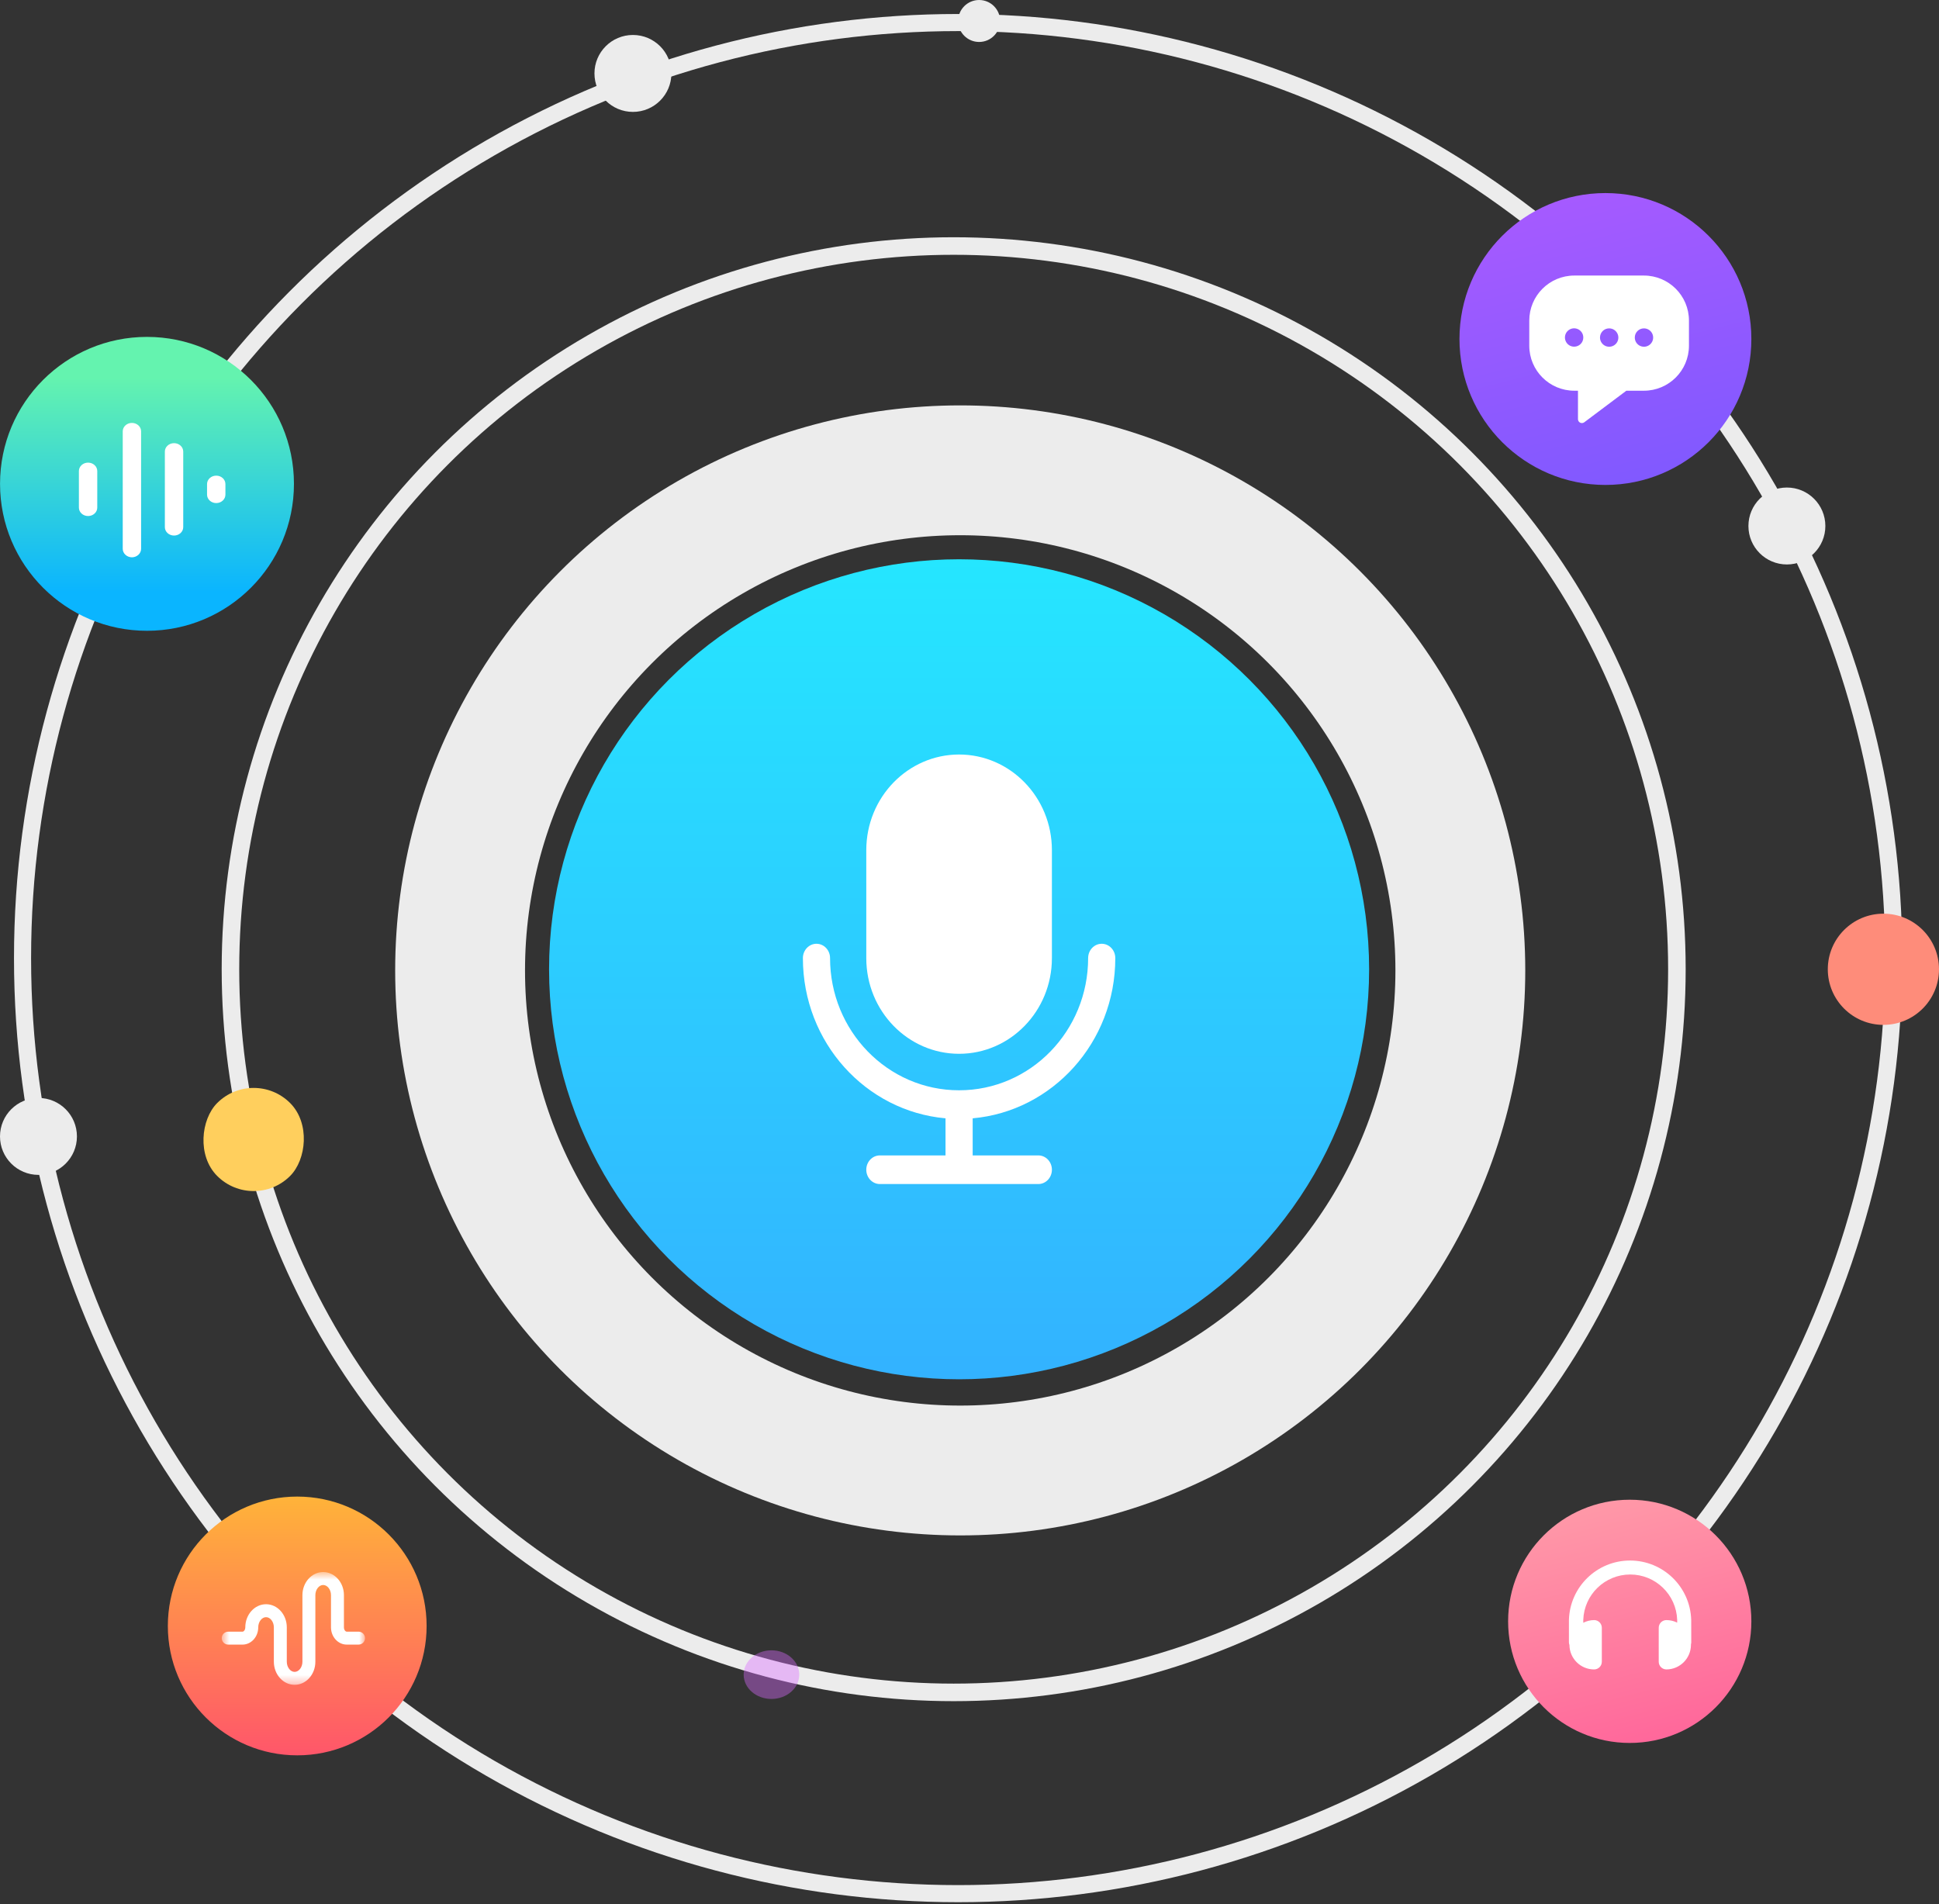 <svg width="224" height="220" viewBox="0 0 224 220" fill="none" xmlns="http://www.w3.org/2000/svg">
<rect x="0" y="0" width="224" height="220" fill="#333333" stroke="none"/>
<circle cx="110.928" cy="112.11" r="57.776" stroke="#ECECEC" stroke-width="15"/>
<circle cx="110.688" cy="110.688" r="108.084" stroke="#ECECEC" stroke-width="1.975"/>
<circle cx="110.172" cy="111.972" r="83.549" stroke="#ECECEC" stroke-width="2.027"/>
<path d="M188.273 201.362C196.033 201.362 202.323 195.071 202.323 187.312C202.323 179.552 196.033 173.262 188.273 173.262C180.513 173.262 174.223 179.552 174.223 187.312C174.223 195.071 180.513 201.362 188.273 201.362Z" fill="url(#paint0_linear)"/>
<path d="M195.374 187.149C195.264 183.328 192.134 180.287 188.311 180.287C184.488 180.287 181.358 183.328 181.248 187.149V189.719C181.247 189.829 181.267 189.939 181.307 190.041C181.32 191.613 182.603 192.878 184.175 192.869C184.662 192.859 185.051 192.46 185.048 191.973V188.062C185.051 187.575 184.662 187.176 184.175 187.167C183.733 187.169 183.298 187.275 182.905 187.477V187.149C183.001 184.223 185.401 181.901 188.329 181.901C191.257 181.901 193.656 184.223 193.753 187.149V187.459C193.366 187.269 192.942 187.169 192.512 187.167C192.275 187.167 192.047 187.261 191.88 187.429C191.713 187.598 191.62 187.825 191.622 188.062V191.973C191.62 192.21 191.713 192.438 191.88 192.606C192.047 192.774 192.275 192.869 192.512 192.869C194.07 192.859 195.332 191.6 195.345 190.041C195.345 190.041 195.345 189.994 195.345 189.965C195.366 189.893 195.377 189.818 195.38 189.743L195.374 187.149Z" fill="white"/>
<path d="M185.463 56.025C194.775 56.025 202.323 48.477 202.323 39.165C202.323 29.854 194.775 22.305 185.463 22.305C176.152 22.305 168.603 29.854 168.603 39.165C168.603 48.477 176.152 56.025 185.463 56.025Z" fill="url(#paint1_linear)"/>
<path d="M189.91 31.834H181.87C178.996 31.834 176.667 34.164 176.667 37.038V39.944C176.671 42.814 178.999 45.139 181.87 45.139H182.293V48.429C182.294 48.599 182.391 48.755 182.544 48.831C182.696 48.907 182.878 48.891 183.015 48.79L187.881 45.139H189.91C192.781 45.139 195.109 42.814 195.114 39.944V37.038C195.114 34.164 192.784 31.834 189.91 31.834ZM189.91 37.937C190.34 37.934 190.729 38.191 190.895 38.587C191.062 38.983 190.973 39.44 190.67 39.745C190.368 40.05 189.911 40.142 189.513 39.979C189.116 39.815 188.857 39.428 188.857 38.998C188.855 38.715 188.967 38.443 189.168 38.243C189.369 38.043 189.642 37.933 189.925 37.937H189.91ZM185.89 37.937C186.32 37.934 186.709 38.191 186.875 38.587C187.042 38.983 186.953 39.44 186.65 39.745C186.348 40.05 185.891 40.142 185.494 39.979C185.096 39.815 184.837 39.428 184.837 38.998C184.835 38.718 184.945 38.448 185.143 38.248C185.34 38.049 185.609 37.937 185.89 37.937ZM181.855 40.051C181.424 40.054 181.035 39.797 180.869 39.4C180.702 39.003 180.793 38.545 181.097 38.24C181.401 37.936 181.859 37.846 182.257 38.012C182.654 38.178 182.911 38.568 182.908 38.998C182.908 39.58 182.436 40.051 181.855 40.051Z" fill="white"/>
<path d="M34.337 202.793C42.592 202.793 49.284 196.101 49.284 187.846C49.284 179.591 42.592 172.899 34.337 172.899C26.082 172.899 19.39 179.591 19.39 187.846C19.39 196.101 26.082 202.793 34.337 202.793Z" fill="url(#paint2_linear)"/>
<mask id="mask0" mask-type="alpha" maskUnits="userSpaceOnUse" x="25" y="181" width="18" height="14">
<path d="M25.618 181.618H42.168V194.647H25.618V181.618Z" fill="white"/>
</mask>
<g mask="url(#mask0)">
<path fill-rule="evenodd" clip-rule="evenodd" d="M41.421 188.504H40.054C39.903 188.504 39.732 188.29 39.732 188.005V184.287C39.732 182.815 38.657 181.618 37.335 181.618C36.013 181.618 34.937 182.815 34.937 184.287V189.252V191.977C34.937 192.614 34.524 193.152 34.035 193.152C33.546 193.152 33.132 192.614 33.132 191.977V189.252V188.005C33.132 186.533 32.057 185.335 30.735 185.335C29.413 185.335 28.337 186.533 28.337 188.005C28.337 188.291 28.167 188.505 28.015 188.505H26.366C25.953 188.505 25.618 188.84 25.618 189.252C25.618 189.665 25.953 190 26.366 190H28.015C29.017 190 29.833 189.105 29.833 188.005C29.833 187.368 30.246 186.83 30.735 186.83C31.224 186.83 31.637 187.368 31.637 188.005V189.252V191.977C31.637 193.449 32.713 194.647 34.035 194.647C35.357 194.647 36.432 193.449 36.432 191.977V189.252V184.287C36.432 183.65 36.845 183.113 37.335 183.113C37.824 183.113 38.237 183.65 38.237 184.287V188.005C38.237 189.104 39.052 189.999 40.054 189.999H41.421C41.834 189.999 42.168 189.664 42.168 189.251C42.168 188.838 41.834 188.504 41.421 188.504Z" fill="white"/>
</g>
<path d="M16.981 72.875C26.357 72.875 33.958 65.274 33.958 55.898C33.958 46.522 26.357 38.921 16.981 38.921C7.605 38.921 0.004 46.522 0.004 55.898C0.004 65.274 7.605 72.875 16.981 72.875Z" fill="url(#paint3_linear)"/>
<path d="M10.175 59.617C9.589 59.617 9.114 59.182 9.114 58.645V54.419C9.114 53.883 9.589 53.447 10.175 53.447C10.761 53.447 11.236 53.883 11.236 54.419V58.645C11.236 58.903 11.124 59.15 10.925 59.332C10.726 59.514 10.457 59.617 10.175 59.617Z" fill="white"/>
<path d="M15.24 64.386C14.955 64.383 14.683 64.276 14.484 64.089C14.285 63.902 14.175 63.65 14.179 63.389V49.831C14.179 49.294 14.654 48.859 15.24 48.859C15.826 48.859 16.301 49.294 16.301 49.831V63.389C16.305 63.65 16.195 63.902 15.996 64.089C15.797 64.276 15.525 64.383 15.24 64.386Z" fill="white"/>
<path d="M20.107 61.872C19.52 61.872 19.045 61.437 19.045 60.9V52.17C19.045 51.633 19.52 51.198 20.107 51.198C20.692 51.198 21.168 51.633 21.168 52.17V60.9C21.168 61.437 20.692 61.872 20.107 61.872Z" fill="white"/>
<path d="M24.98 58.12C24.395 58.12 23.919 57.684 23.919 57.148V55.923C23.919 55.386 24.395 54.951 24.98 54.951C25.567 54.951 26.041 55.386 26.041 55.923V57.148C26.041 57.684 25.567 58.12 24.98 58.12Z" fill="white"/>
<circle cx="4.444" cy="131.29" r="4.444" fill="#ECECEC"/>
<circle cx="206.428" cy="60.768" r="4.444" fill="#ECECEC"/>
<circle cx="73.118" cy="8.484" r="4.444" fill="#ECECEC"/>
<circle cx="113.112" cy="2.424" r="2.424" fill="#ECECEC"/>
<rect x="29.303" y="123.22" width="11.915" height="11.915" rx="5.957" transform="rotate(45 29.303 123.22)" fill="#FFCF5D"/>
<path d="M217.577 118.403C221.124 118.403 224 115.527 224 111.98C224 108.433 221.124 105.557 217.577 105.557C214.03 105.557 211.154 108.433 211.154 111.98C211.154 115.527 214.03 118.403 217.577 118.403Z" fill="#FE8C7A"/>
<path opacity="0.4" d="M89.121 196.28C90.895 196.28 92.332 195.022 92.332 193.47C92.332 191.918 90.895 190.66 89.121 190.66C87.347 190.66 85.91 191.918 85.91 193.47C85.91 195.022 87.347 196.28 89.121 196.28Z" fill="#DB6BFF"/>
<circle cx="110.798" cy="111.98" r="47.368" fill="url(#paint4_linear)"/>
<path d="M100.076 98.226C100.076 92.08 104.915 87.168 110.798 87.168C116.681 87.168 121.52 92.08 121.52 98.226V110.687C121.52 116.833 116.681 121.745 110.798 121.745C104.915 121.745 100.076 116.833 100.076 110.687V98.226Z" fill="white"/>
<path d="M95.891 110.687C95.891 109.773 95.189 109.033 94.322 109.033C93.456 109.033 92.753 109.773 92.753 110.687C92.753 120.441 100.028 128.381 109.229 129.199V133.484H101.645C100.778 133.484 100.076 134.224 100.076 135.138C100.076 136.051 100.778 136.792 101.645 136.792H110.792L110.798 136.792L110.804 136.792H119.951C120.818 136.792 121.52 136.051 121.52 135.138C121.52 134.224 120.818 133.484 119.951 133.484H112.367V129.199C121.568 128.381 128.843 120.441 128.843 110.687C128.843 109.773 128.14 109.033 127.274 109.033C126.407 109.033 125.705 109.773 125.705 110.687C125.705 119.083 119.07 125.96 110.798 125.96C102.526 125.96 95.891 119.083 95.891 110.687Z" fill="white"/>
<defs>
<linearGradient id="paint0_linear" x1="192.055" y1="166.47" x2="202.316" y2="206.959" gradientUnits="userSpaceOnUse">
<stop stop-color="#FFA1AA"/>
<stop offset="1" stop-color="#FF5997"/>
</linearGradient>
<linearGradient id="paint1_linear" x1="190.002" y1="14.155" x2="202.31" y2="62.722" gradientUnits="userSpaceOnUse">
<stop stop-color="#AC5AFF"/>
<stop offset="1" stop-color="#7659FF"/>
</linearGradient>
<linearGradient id="paint2_linear" x1="38.361" y1="172.899" x2="38.361" y2="224.688" gradientUnits="userSpaceOnUse">
<stop stop-color="#FFB339"/>
<stop offset="1" stop-color="#FF128E"/>
</linearGradient>
<linearGradient id="paint3_linear" x1="21.551" y1="43.682" x2="21.551" y2="78.598" gradientUnits="userSpaceOnUse">
<stop stop-color="#64F3AF"/>
<stop offset="0.708" stop-color="#0AB5FF"/>
</linearGradient>
<linearGradient id="paint4_linear" x1="110.798" y1="64.612" x2="110.798" y2="159.348" gradientUnits="userSpaceOnUse">
<stop stop-color="#25E6FF"/>
<stop offset="1" stop-color="#33B2FF"/>
</linearGradient>
</defs>
</svg>
